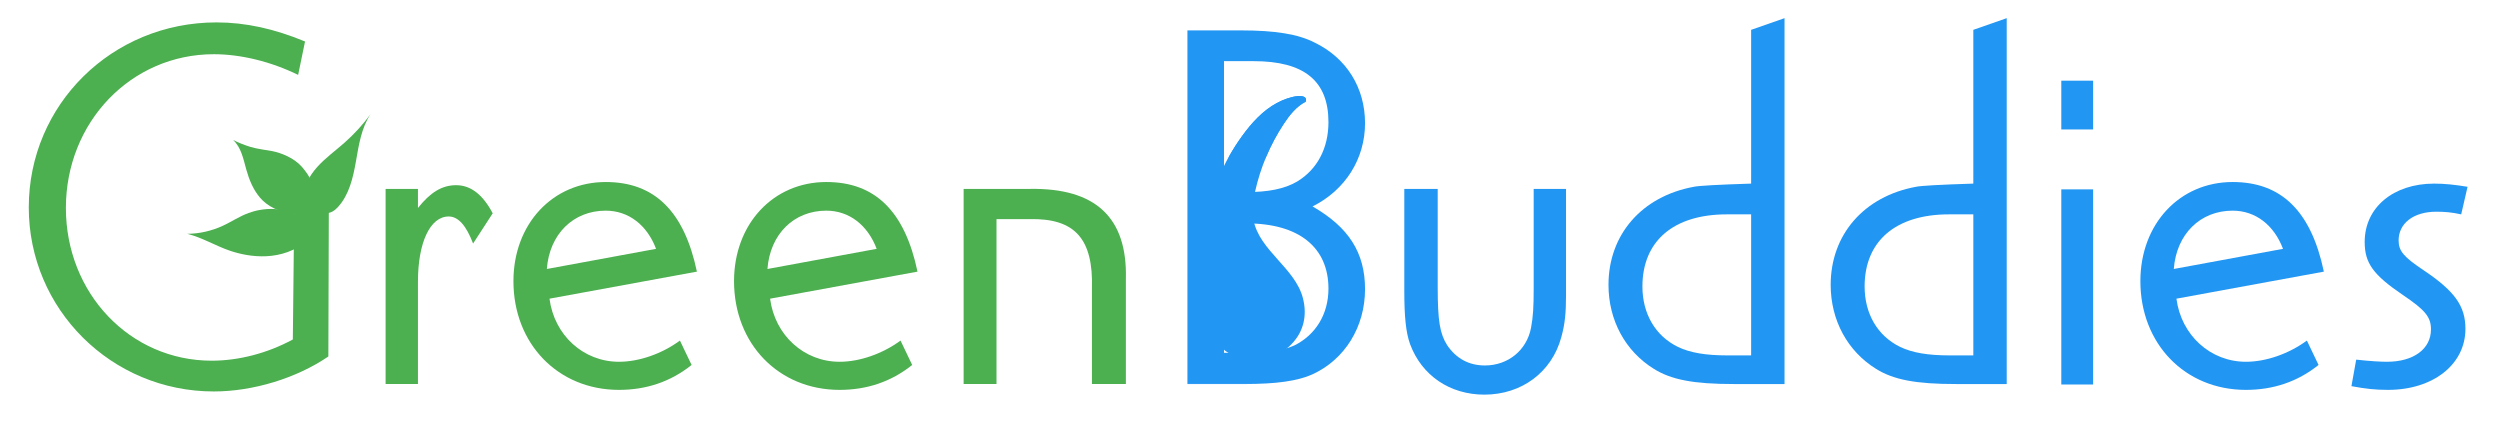 <?xml version="1.0" encoding="UTF-8" standalone="no"?>
<!-- Created with Inkscape (http://www.inkscape.org/) -->

<svg
   version="1.1"
   id="svg1"
   width="707.818"
   height="119.187"
   viewBox="0 0 707.818 119.187"
   sodipodi:docname="logo.svg"
   inkscape:version="1.3.2 (091e20ef0f, 2023-11-25)"
   xmlns:inkscape="http://www.inkscape.org/namespaces/inkscape"
   xmlns:sodipodi="http://sodipodi.sourceforge.net/DTD/sodipodi-0.dtd"
   xmlns="http://www.w3.org/2000/svg"
   xmlns:svg="http://www.w3.org/2000/svg">
  <sodipodi:namedview
     id="namedview1"
     pagecolor="#ffffff"
     bordercolor="#000000"
     borderopacity="0.25"
     inkscape:showpageshadow="2"
     inkscape:pageopacity="0.0"
     inkscape:pagecheckerboard="0"
     inkscape:deskcolor="#d1d1d1"
     inkscape:zoom="3.08554"
     inkscape:cx="280.01582"
     inkscape:cy="58.498674"
     inkscape:window-width="1249"
     inkscape:window-height="1368"
     inkscape:window-x="0"
     inkscape:window-y="0"
     inkscape:window-maximized="1"
     inkscape:current-layer="svg1" />
  <defs
     id="defs1">
    <inkscape:path-effect
       effect="powermask"
       id="path-effect50"
       is_visible="true"
       lpeversion="1"
       uri="#mask-powermask-path-effect50"
       invert="false"
       hide_mask="false"
       background="true"
       background_color="#ffffffff" />
    <clipPath
       clipPathUnits="userSpaceOnUse"
       id="clipPath2">
      <path
         d="M 0,792 H 612 V 0 H 0 Z"
         transform="translate(-110.805,-400.73)"
         id="path2" />
    </clipPath>
    <clipPath
       clipPathUnits="userSpaceOnUse"
       id="clipPath4">
      <path
         d="M 0,792 H 612 V 0 H 0 Z"
         transform="translate(-129.715,-399.717)"
         id="path4" />
    </clipPath>
    <clipPath
       clipPathUnits="userSpaceOnUse"
       id="clipPath6">
      <path
         d="M 0,792 H 612 V 0 H 0 Z"
         transform="translate(-180.278,-386.99)"
         id="path6" />
    </clipPath>
    <clipPath
       clipPathUnits="userSpaceOnUse"
       id="clipPath8">
      <path
         d="M 0,792 H 612 V 0 H 0 Z"
         transform="translate(-227.122,-386.99)"
         id="path8" />
    </clipPath>
    <clipPath
       clipPathUnits="userSpaceOnUse"
       id="clipPath10">
      <path
         d="M 0,792 H 612 V 0 H 0 Z"
         transform="translate(-259.662,-399.717)"
         id="path10" />
    </clipPath>
    <clipPath
       clipPathUnits="userSpaceOnUse"
       id="clipPath12">
      <path
         d="M 0,792 H 612 V 0 H 0 Z"
         transform="translate(-304.367,-364.917)"
         id="path12" />
    </clipPath>
    <clipPath
       clipPathUnits="userSpaceOnUse"
       id="clipPath14">
      <path
         d="M 0,792 H 612 V 0 H 0 Z"
         transform="translate(-346.256,-399.717)"
         id="path14" />
    </clipPath>
    <clipPath
       clipPathUnits="userSpaceOnUse"
       id="clipPath16">
      <path
         d="M 0,792 H 612 V 0 H 0 Z"
         transform="translate(-407.63,-394.311)"
         id="path16" />
    </clipPath>
    <clipPath
       clipPathUnits="userSpaceOnUse"
       id="clipPath18">
      <path
         d="M 0,792 H 612 V 0 H 0 Z"
         transform="translate(-454.812,-394.311)"
         id="path18" />
    </clipPath>
    <clipPath
       clipPathUnits="userSpaceOnUse"
       id="clipPath20">
      <path
         d="M 0,792 H 612 V 0 H 0 Z"
         id="path20" />
    </clipPath>
    <clipPath
       clipPathUnits="userSpaceOnUse"
       id="clipPath22">
      <path
         d="M 0,792 H 612 V 0 H 0 Z"
         transform="translate(-525.753,-386.99)"
         id="path22" />
    </clipPath>
    <clipPath
       clipPathUnits="userSpaceOnUse"
       id="clipPath24">
      <path
         d="M 0,792 H 612 V 0 H 0 Z"
         transform="translate(-563.588,-394.311)"
         id="path24" />
    </clipPath>
    <clipPath
       clipPathUnits="userSpaceOnUse"
       id="clipPath26">
      <path
         d="M 0,792 H 612 V 0 H 0 Z"
         transform="translate(-103.791,-394.548)"
         id="path26" />
    </clipPath>
    <clipPath
       clipPathUnits="userSpaceOnUse"
       id="clipPath28">
      <path
         d="M 0,792 H 612 V 0 H 0 Z"
         transform="translate(-105.986,-393.314)"
         id="path28" />
    </clipPath>
    <clipPath
       clipPathUnits="userSpaceOnUse"
       id="clipPath30">
      <path
         d="M 0,792 H 612 V 0 H 0 Z"
         transform="translate(-105.323,-397.45)"
         id="path30" />
    </clipPath>
    <clipPath
       clipPathUnits="userSpaceOnUse"
       id="clipPath32">
      <path
         d="M 0,792 H 612 V 0 H 0 Z"
         transform="translate(-318.233,-418.248)"
         id="path32" />
    </clipPath>
    <clipPath
       clipPathUnits="userSpaceOnUse"
       id="clipPath34">
      <path
         d="M 0,792 H 612 V 0 H 0 Z"
         transform="translate(-310.268,-363.17)"
         id="path34" />
    </clipPath>
    <clipPath
       clipPathUnits="userSpaceOnUse"
       id="clipPath36">
      <path
         d="M 0,792 H 612 V 0 H 0 Z"
         transform="translate(-298.807,-401.259)"
         id="path36" />
    </clipPath>
    <filter
       id="mask-powermask-path-effect40_inverse"
       inkscape:label="filtermask-powermask-path-effect40"
       style="color-interpolation-filters:sRGB"
       height="100"
       width="100"
       x="-50"
       y="-50">
      <feColorMatrix
         id="mask-powermask-path-effect40_primitive1"
         values="1"
         type="saturate"
         result="fbSourceGraphic" />
      <feColorMatrix
         id="mask-powermask-path-effect40_primitive2"
         values="-1 0 0 0 1 0 -1 0 0 1 0 0 -1 0 1 0 0 0 1 0 "
         in="fbSourceGraphic" />
    </filter>
    <filter
       id="mask-powermask-path-effect42_inverse"
       inkscape:label="filtermask-powermask-path-effect42"
       style="color-interpolation-filters:sRGB"
       height="100"
       width="100"
       x="-50"
       y="-50">
      <feColorMatrix
         id="mask-powermask-path-effect42_primitive1"
         values="1"
         type="saturate"
         result="fbSourceGraphic" />
      <feColorMatrix
         id="mask-powermask-path-effect42_primitive2"
         values="-1 0 0 0 1 0 -1 0 0 1 0 0 -1 0 1 0 0 0 1 0 "
         in="fbSourceGraphic" />
    </filter>
    <filter
       id="mask-powermask-path-effect44_inverse"
       inkscape:label="filtermask-powermask-path-effect44"
       style="color-interpolation-filters:sRGB"
       height="100"
       width="100"
       x="-50"
       y="-50">
      <feColorMatrix
         id="mask-powermask-path-effect44_primitive1"
         values="1"
         type="saturate"
         result="fbSourceGraphic" />
      <feColorMatrix
         id="mask-powermask-path-effect44_primitive2"
         values="-1 0 0 0 1 0 -1 0 0 1 0 0 -1 0 1 0 0 0 1 0 "
         in="fbSourceGraphic" />
    </filter>
    <filter
       id="mask-powermask-path-effect48_inverse"
       inkscape:label="filtermask-powermask-path-effect48"
       style="color-interpolation-filters:sRGB"
       height="100"
       width="100"
       x="-50"
       y="-50">
      <feColorMatrix
         id="mask-powermask-path-effect48_primitive1"
         values="1"
         type="saturate"
         result="fbSourceGraphic" />
      <feColorMatrix
         id="mask-powermask-path-effect48_primitive2"
         values="-1 0 0 0 1 0 -1 0 0 1 0 0 -1 0 1 0 0 0 1 0 "
         in="fbSourceGraphic" />
    </filter>
    <filter
       id="mask-powermask-path-effect50_inverse"
       inkscape:label="filtermask-powermask-path-effect50"
       style="color-interpolation-filters:sRGB"
       height="100"
       width="100"
       x="-50"
       y="-50">
      <feColorMatrix
         id="mask-powermask-path-effect50_primitive1"
         values="1"
         type="saturate"
         result="fbSourceGraphic" />
      <feColorMatrix
         id="mask-powermask-path-effect50_primitive2"
         values="-1 0 0 0 1 0 -1 0 0 1 0 0 -1 0 1 0 0 0 1 0 "
         in="fbSourceGraphic" />
    </filter>
    <mask
       maskUnits="userSpaceOnUse"
       id="mask1">
      <g
         id="g39"
         transform="matrix(0.75,0,0,-0.75,-277.268,21.582)">
        <path
           id="path33"
           style="fill:#ffffff;fill-opacity:1"
           d="m 335.186,7.585 h 52.304 v 102.159 h -52.304 z" />
        <g
           id="g38"
           style="display:inline"
           inkscape:label="g37">
          <path
             id="path35"
             d="m 0,0 c 1.002,2.834 1.952,6.56 2.069,9.241 0.027,0.613 0.717,3.617 1.206,3.987 2.549,1.927 2.642,-3.764 1.853,-5.563"
             style="display:inline;fill:#000000;fill-opacity:1;fill-rule:nonzero;stroke:none"
             transform="matrix(1.333,0,0,-1.333,343.789,51.427)"
             clip-path="url(#clipPath36)" />
          <path
             id="path37"
             d="M 0,0 C 5.154,1.664 7.596,3.909 9.847,6.703"
             style="display:inline;fill:#000000;fill-opacity:1;fill-rule:nonzero;stroke:none"
             transform="matrix(1.333,0,0,-1.333,359.07,102.213)"
             clip-path="url(#clipPath34)" />
          <path
             id="path38"
             d="m 0,0 c -2.009,-1.037 -3.467,-2.886 -4.708,-4.775 -2.832,-4.31 -4.88,-9.133 -6.012,-14.164 -0.46,-2.042 -0.769,-4.167 -0.372,-6.222 1.257,-6.504 8.848,-10.17 10.494,-16.587 2.001,-7.808 -4.218,-12.424 -8.887,-13.213 -5.111,-0.864 -10.95,3.165 -12.117,9.035 -2.638,13.272 0.141,27.612 8.06,38.584 2.007,2.782 4.373,5.399 7.385,7.039 C -3.144,1.337 0.609,1.883 0,0"
             style="display:inline;fill:#2196f3;fill-opacity:0;fill-rule:nonzero;stroke:#000000;stroke-width:1;stroke-linecap:butt;stroke-linejoin:miter;stroke-miterlimit:10;stroke-dasharray:none;stroke-opacity:1"
             transform="matrix(1.333,0,0,-1.333,369.69,28.776)"
             clip-path="url(#clipPath32)"
             inkscape:label="clip" />
        </g>
      </g>
    </mask>
    <mask
       maskUnits="userSpaceOnUse"
       id="mask39">
      <g
         id="g43"
         transform="matrix(0.75,0,0,-0.75,-263.401,74.912)">
        <path
           id="path39"
           style="fill:#ffffff;fill-opacity:1"
           d="m 335.186,7.585 h 52.304 v 102.159 h -52.304 z" />
        <g
           id="g42"
           style="display:inline"
           inkscape:label="g37">
          <path
             id="path40"
             d="m 0,0 c 1.002,2.834 1.952,6.56 2.069,9.241 0.027,0.613 0.717,3.617 1.206,3.987 2.549,1.927 2.642,-3.764 1.853,-5.563"
             style="display:inline;fill:#000000;fill-opacity:1;fill-rule:nonzero;stroke:none"
             transform="matrix(1.333,0,0,-1.333,343.789,51.427)"
             clip-path="url(#clipPath36)" />
          <path
             id="path41"
             d="M 0,0 C 5.154,1.664 7.596,3.909 9.847,6.703"
             style="display:inline;fill:#000000;fill-opacity:1;fill-rule:nonzero;stroke:none"
             transform="matrix(1.333,0,0,-1.333,359.07,102.213)"
             clip-path="url(#clipPath34)" />
          <path
             id="path42"
             d="m 0,0 c -2.009,-1.037 -3.467,-2.886 -4.708,-4.775 -2.832,-4.31 -4.88,-9.133 -6.012,-14.164 -0.46,-2.042 -0.769,-4.167 -0.372,-6.222 1.257,-6.504 8.848,-10.17 10.494,-16.587 2.001,-7.808 -4.218,-12.424 -8.887,-13.213 -5.111,-0.864 -10.95,3.165 -12.117,9.035 -2.638,13.272 0.141,27.612 8.06,38.584 2.007,2.782 4.373,5.399 7.385,7.039 C -3.144,1.337 0.609,1.883 0,0"
             style="display:inline;fill:#2196f3;fill-opacity:0;fill-rule:nonzero;stroke:#000000;stroke-width:1;stroke-linecap:butt;stroke-linejoin:miter;stroke-miterlimit:10;stroke-dasharray:none;stroke-opacity:1"
             transform="matrix(1.333,0,0,-1.333,369.69,28.776)"
             clip-path="url(#clipPath32)"
             inkscape:label="clip" />
        </g>
      </g>
    </mask>
  </defs>
  <g
     id="layer-MC0"
     transform="translate(-54.621,-469.561)"
     style="display:inline">
    <path
       id="path1"
       d="m 0,0 -0.113,-36.602 c -6.757,-4.617 -15.992,-7.434 -24.326,-7.434 -21.736,0 -39.305,17.457 -39.305,39.081 0,21.848 17.682,39.305 39.868,39.305 6.194,0 12.276,-1.351 18.808,-4.055 l -1.464,-7.094 c -5.744,2.815 -12.163,4.392 -17.907,4.392 -17.569,0 -31.422,-14.416 -31.422,-32.661 0,-18.132 13.627,-32.435 30.971,-32.435 5.744,0 11.826,1.577 17.231,4.505 l 0.352,32.828"
       style="fill:#4caf50;fill-opacity:1;fill-rule:nonzero;stroke:none"
       transform="matrix(1.333,0,0,-1.333,147.74,521.693)"
       clip-path="url(#clipPath2)" />
    <path
       id="path3"
       d="m 0,0 v -4.055 c 2.59,3.266 5.068,4.844 8.108,4.844 3.042,0 5.632,-1.915 7.772,-5.97 L 11.712,-11.6 C 10.248,-7.771 8.559,-5.857 6.532,-5.857 2.59,-5.857 0,-11.374 0,-19.709 V -41.445 H -6.87 V 0 Z"
       style="fill:#4caf50;fill-opacity:1;fill-rule:nonzero;stroke:none"
       transform="matrix(1.333,0,0,-1.333,172.954,523.044)"
       clip-path="url(#clipPath4)" />
    <path
       id="path5"
       d="m 0,0 c -1.915,5.068 -5.857,8.109 -10.699,8.109 -6.87,0 -11.938,-4.955 -12.502,-12.389 z m -22.637,-10.586 c 1.013,-7.771 7.208,-13.402 14.754,-13.402 4.279,0 9.122,1.689 12.951,4.504 l 2.478,-5.18 c -4.505,-3.604 -9.686,-5.294 -15.429,-5.294 -12.952,0 -22.412,9.799 -22.412,23.088 0,12.164 8.334,21.061 19.596,21.061 10.361,0 16.668,-6.195 19.371,-19.033 z"
       style="fill:#4caf50;fill-opacity:1;fill-rule:nonzero;stroke:none"
       transform="matrix(1.333,0,0,-1.333,240.371,540.013)"
       clip-path="url(#clipPath6)" />
    <path
       id="path7"
       d="m 0,0 c -1.915,5.068 -5.857,8.109 -10.699,8.109 -6.87,0 -11.938,-4.955 -12.502,-12.389 z m -22.637,-10.586 c 1.014,-7.771 7.208,-13.402 14.754,-13.402 4.279,0 9.122,1.689 12.951,4.504 l 2.478,-5.18 c -4.505,-3.604 -9.686,-5.294 -15.429,-5.294 -12.952,0 -22.412,9.799 -22.412,23.088 0,12.164 8.334,21.061 19.596,21.061 10.361,0 16.668,-6.195 19.371,-19.033 z"
       style="fill:#4caf50;fill-opacity:1;fill-rule:nonzero;stroke:none"
       transform="matrix(1.333,0,0,-1.333,302.829,540.013)"
       clip-path="url(#clipPath8)" />
    <path
       id="path9"
       d="m 0,0 c 13.965,0.225 20.722,-6.082 20.384,-19.146 v -22.299 h -7.208 v 20.159 c 0.338,10.699 -3.603,15.092 -13.289,14.867 h -6.983 v -35.026 h -6.982 V 0 Z"
       style="fill:#4caf50;fill-opacity:1;fill-rule:nonzero;stroke:none"
       transform="matrix(1.333,0,0,-1.333,346.216,523.044)"
       clip-path="url(#clipPath10)" />
    <path
       id="path13"
       d="m 0,0 v -20.835 c 0,-7.208 0.451,-9.911 2.027,-12.389 1.915,-2.815 4.618,-4.279 7.996,-4.279 4.955,0 8.897,3.266 9.799,7.996 0.45,2.365 0.562,4.504 0.562,8.334 V 0 h 6.87 v -22.637 c 0,-3.717 -0.225,-6.081 -1.013,-8.897 -2.027,-7.433 -8.446,-12.164 -16.331,-12.164 -7.32,0 -13.289,4.055 -15.767,10.7 -0.9,2.478 -1.238,5.856 -1.238,11.374 V 0 Z"
       style="fill:#2196f3;fill-opacity:1;fill-rule:nonzero;stroke:none"
       transform="matrix(1.333,0,0,-1.333,461.675,523.044)"
       clip-path="url(#clipPath14)" />
    <path
       id="path15"
       d="m 0,0 c -11.263,0 -17.908,-5.631 -17.908,-15.316 0,-5.745 2.703,-10.474 7.546,-12.84 2.591,-1.238 5.857,-1.802 10.586,-1.802 H 5.181 V 0 Z M 12.275,-36.039 H 1.463 c -8.447,0 -13.288,0.9 -17.006,3.266 -5.969,3.717 -9.572,10.249 -9.572,17.795 0,10.698 7.095,18.807 18.131,20.835 1.014,0.225 5.069,0.45 12.165,0.675 v 32.66 l 7.094,2.478 z"
       style="fill:#2196f3;fill-opacity:1;fill-rule:nonzero;stroke:none"
       transform="matrix(1.333,0,0,-1.333,543.507,530.252)"
       clip-path="url(#clipPath16)" />
    <path
       id="path17"
       d="m 0,0 c -11.263,0 -17.908,-5.631 -17.908,-15.316 0,-5.745 2.703,-10.474 7.546,-12.84 2.591,-1.238 5.857,-1.802 10.586,-1.802 H 5.181 V 0 Z M 12.275,-36.039 H 1.463 c -8.447,0 -13.288,0.9 -17.006,3.266 -5.968,3.717 -9.572,10.249 -9.572,17.795 0,10.698 7.095,18.807 18.131,20.835 1.014,0.225 5.069,0.45 12.165,0.675 v 32.66 l 7.094,2.478 z"
       style="fill:#2196f3;fill-opacity:1;fill-rule:nonzero;stroke:none"
       transform="matrix(1.333,0,0,-1.333,606.416,530.252)"
       clip-path="url(#clipPath18)" />
    <path
       id="path19"
       d="m 485.552,358.272 h -6.759 v 41.445 h 6.759 z m 0,54.171 h -6.759 v 10.361 h 6.759 z"
       style="fill:#2196f3;fill-opacity:1;fill-rule:nonzero;stroke:none"
       transform="matrix(1.333,0,0,-1.333,0,1056)"
       clip-path="url(#clipPath20)" />
    <path
       id="path21"
       d="m 0,0 c -1.913,5.068 -5.855,8.109 -10.698,8.109 -6.87,0 -11.939,-4.955 -12.501,-12.389 z m -22.637,-10.586 c 1.014,-7.771 7.208,-13.402 14.754,-13.402 4.281,0 9.122,1.689 12.952,4.504 l 2.478,-5.18 c -4.505,-3.604 -9.686,-5.294 -15.43,-5.294 -12.951,0 -22.412,9.799 -22.412,23.088 0,12.164 8.334,21.061 19.597,21.061 10.36,0 16.668,-6.195 19.371,-19.033 z"
       style="fill:#2196f3;fill-opacity:1;fill-rule:nonzero;stroke:none"
       transform="matrix(1.333,0,0,-1.333,701.004,540.013)"
       clip-path="url(#clipPath22)" />
    <path
       id="path23"
       d="m 0,0 c -2.027,0.451 -3.604,0.563 -5.293,0.563 -4.843,0 -7.997,-2.478 -7.997,-6.082 0,-2.252 1.015,-3.491 5.407,-6.419 6.532,-4.393 8.784,-7.546 8.784,-12.389 0,-7.546 -6.87,-12.951 -16.442,-12.951 -2.704,0 -4.731,0.225 -7.772,0.788 l 1.014,5.632 c 3.154,-0.338 5.181,-0.451 6.532,-0.451 5.631,0 9.347,2.703 9.347,6.87 0,2.591 -1.126,4.055 -5.969,7.32 -6.306,4.28 -8.109,6.758 -8.109,11.262 0,7.321 6.082,12.389 14.753,12.389 2.141,0 4.394,-0.225 7.096,-0.675 z"
       style="fill:#2196f3;fill-opacity:1;fill-rule:nonzero;stroke:none"
       transform="matrix(1.333,0,0,-1.333,751.451,530.252)"
       clip-path="url(#clipPath24)" />
    <path
       id="path25"
       d="m 0,0 c -3.568,0 -6.175,1.625 -7.621,3.32 -1.445,1.695 -2.308,3.813 -2.907,5.959 -0.627,2.244 -1.083,4.724 -2.813,6.287 1.204,-0.608 2.395,-1.075 3.683,-1.474 1.437,-0.445 3.548,-0.683 4.625,-0.895 1.858,-0.365 4.636,-1.399 6.351,-3.388 C 2.838,8.046 4.28,5.735 3.54,3.528 L 1.888,1.21"
       style="fill:#4caf50;fill-opacity:1;fill-rule:nonzero;stroke:none"
       transform="matrix(1.333,0,0,-1.333,138.388,529.937)"
       clip-path="url(#clipPath26)" />
    <path
       id="path27"
       d="m 0,0 c -4.77,2.892 -9.294,2.37 -12.257,1.282 -1.907,-0.701 -3.605,-1.853 -5.448,-2.707 -2.385,-1.105 -5.017,-1.699 -7.568,-1.708 3.239,-0.812 5.982,-2.54 9.073,-3.594 4.108,-1.4 11.052,-2.464 16.619,2.26"
       style="fill:#4caf50;fill-opacity:1;fill-rule:nonzero;stroke:none"
       transform="matrix(1.333,0,0,-1.333,141.314,531.581)"
       clip-path="url(#clipPath28)" />
    <path
       id="path29"
       d="m 0,0 c -0.05,2.574 1.283,5.001 3.003,6.916 1.721,1.915 3.831,3.43 5.762,5.133 2.069,1.823 3.94,3.87 5.57,6.094 C 12.367,15.212 11.838,11.583 11.226,8.107 10.614,4.63 9.779,0.995 7.391,-1.604 6.052,-3.062 3.866,-4.129 0,0"
       style="display:inline;fill:#4caf50;fill-opacity:1;fill-rule:nonzero;stroke:none"
       transform="matrix(1.333,0,0,-1.333,140.431,526.067)"
       clip-path="url(#clipPath30)" />
    <path
       id="path11"
       d="m 0,0 c 5.744,0 9.01,0.45 11.487,1.576 4.506,2.253 7.208,6.645 7.208,12.051 0,8.784 -6.306,13.852 -17.344,13.852 H -3.491 V 0 Z m 1.013,34.124 c 4.956,0 8.335,0.676 11.037,2.253 4.281,2.59 6.645,7.095 6.645,12.614 0,8.784 -5.181,12.951 -15.88,12.951 H -3.491 V 34.124 Z m -0.788,34.35 c 7.096,0 12.051,-0.788 15.542,-2.59 6.757,-3.266 10.699,-9.573 10.699,-17.119 0,-7.546 -4.167,-14.19 -11.15,-17.682 7.659,-4.392 11.15,-9.797 11.15,-17.569 0,-7.996 -4.28,-14.978 -11.262,-18.132 C 12.163,-5.969 7.659,-6.645 0.789,-6.645 h -12.051 v 75.119 z"
       style="display:inline;fill:#2196f3;fill-opacity:1;fill-rule:nonzero;stroke:none"
       transform="matrix(1.333,0,0,-1.333,405.823,569.444)"
       clip-path="url(#clipPath12)"
       inkscape:label="the B"
       mask="url(#mask39)" />
    <path
       id="path31"
       d="m 0,0 c -2.009,-1.037 -3.467,-2.886 -4.708,-4.775 -2.832,-4.31 -4.88,-9.133 -6.012,-14.164 -0.46,-2.042 -0.769,-4.167 -0.372,-6.222 1.257,-6.504 8.848,-10.17 10.494,-16.587 2.001,-7.808 -4.218,-12.424 -8.887,-13.213 -5.111,-0.864 -10.95,3.165 -12.117,9.035 -2.638,13.272 0.141,27.612 8.06,38.584 2.007,2.782 4.373,5.399 7.385,7.039 C -3.144,1.337 0.609,1.883 0,0"
       style="display:inline;fill:#2196f3;fill-opacity:1;fill-rule:nonzero;stroke:#ffffff;stroke-width:1;stroke-linecap:butt;stroke-linejoin:miter;stroke-miterlimit:10;stroke-dasharray:none;stroke-opacity:0"
       transform="matrix(1.333,0,0,-1.333,424.311,498.337)"
       clip-path="url(#clipPath32)"
       inkscape:label="the DROPLET"
       mask="url(#mask1)" />
    <path
       id="path43"
       d="m 0,0 c -2.009,-1.037 -3.467,-2.886 -4.708,-4.775 -2.832,-4.31 -4.88,-9.133 -6.012,-14.164 -0.46,-2.042 -0.769,-4.167 -0.372,-6.222 1.257,-6.504 8.848,-10.17 10.494,-16.587 2.001,-7.808 -4.218,-12.424 -8.887,-13.213 -5.111,-0.864 -10.95,3.165 -12.117,9.035 -2.638,13.272 0.141,27.612 8.06,38.584 2.007,2.782 4.373,5.399 7.385,7.039 C -3.144,1.337 0.609,1.883 0,0"
       style="display:inline;fill:#2196f3;fill-opacity:1;fill-rule:nonzero;stroke:#ffffff;stroke-width:1;stroke-linecap:butt;stroke-linejoin:miter;stroke-miterlimit:10;stroke-dasharray:none;stroke-opacity:0"
       transform="matrix(1.333,0,0,-1.333,424.311,498.337)"
       clip-path="url(#clipPath32)"
       inkscape:label="the DROPLET"
       mask="none" />
  </g>
</svg>
